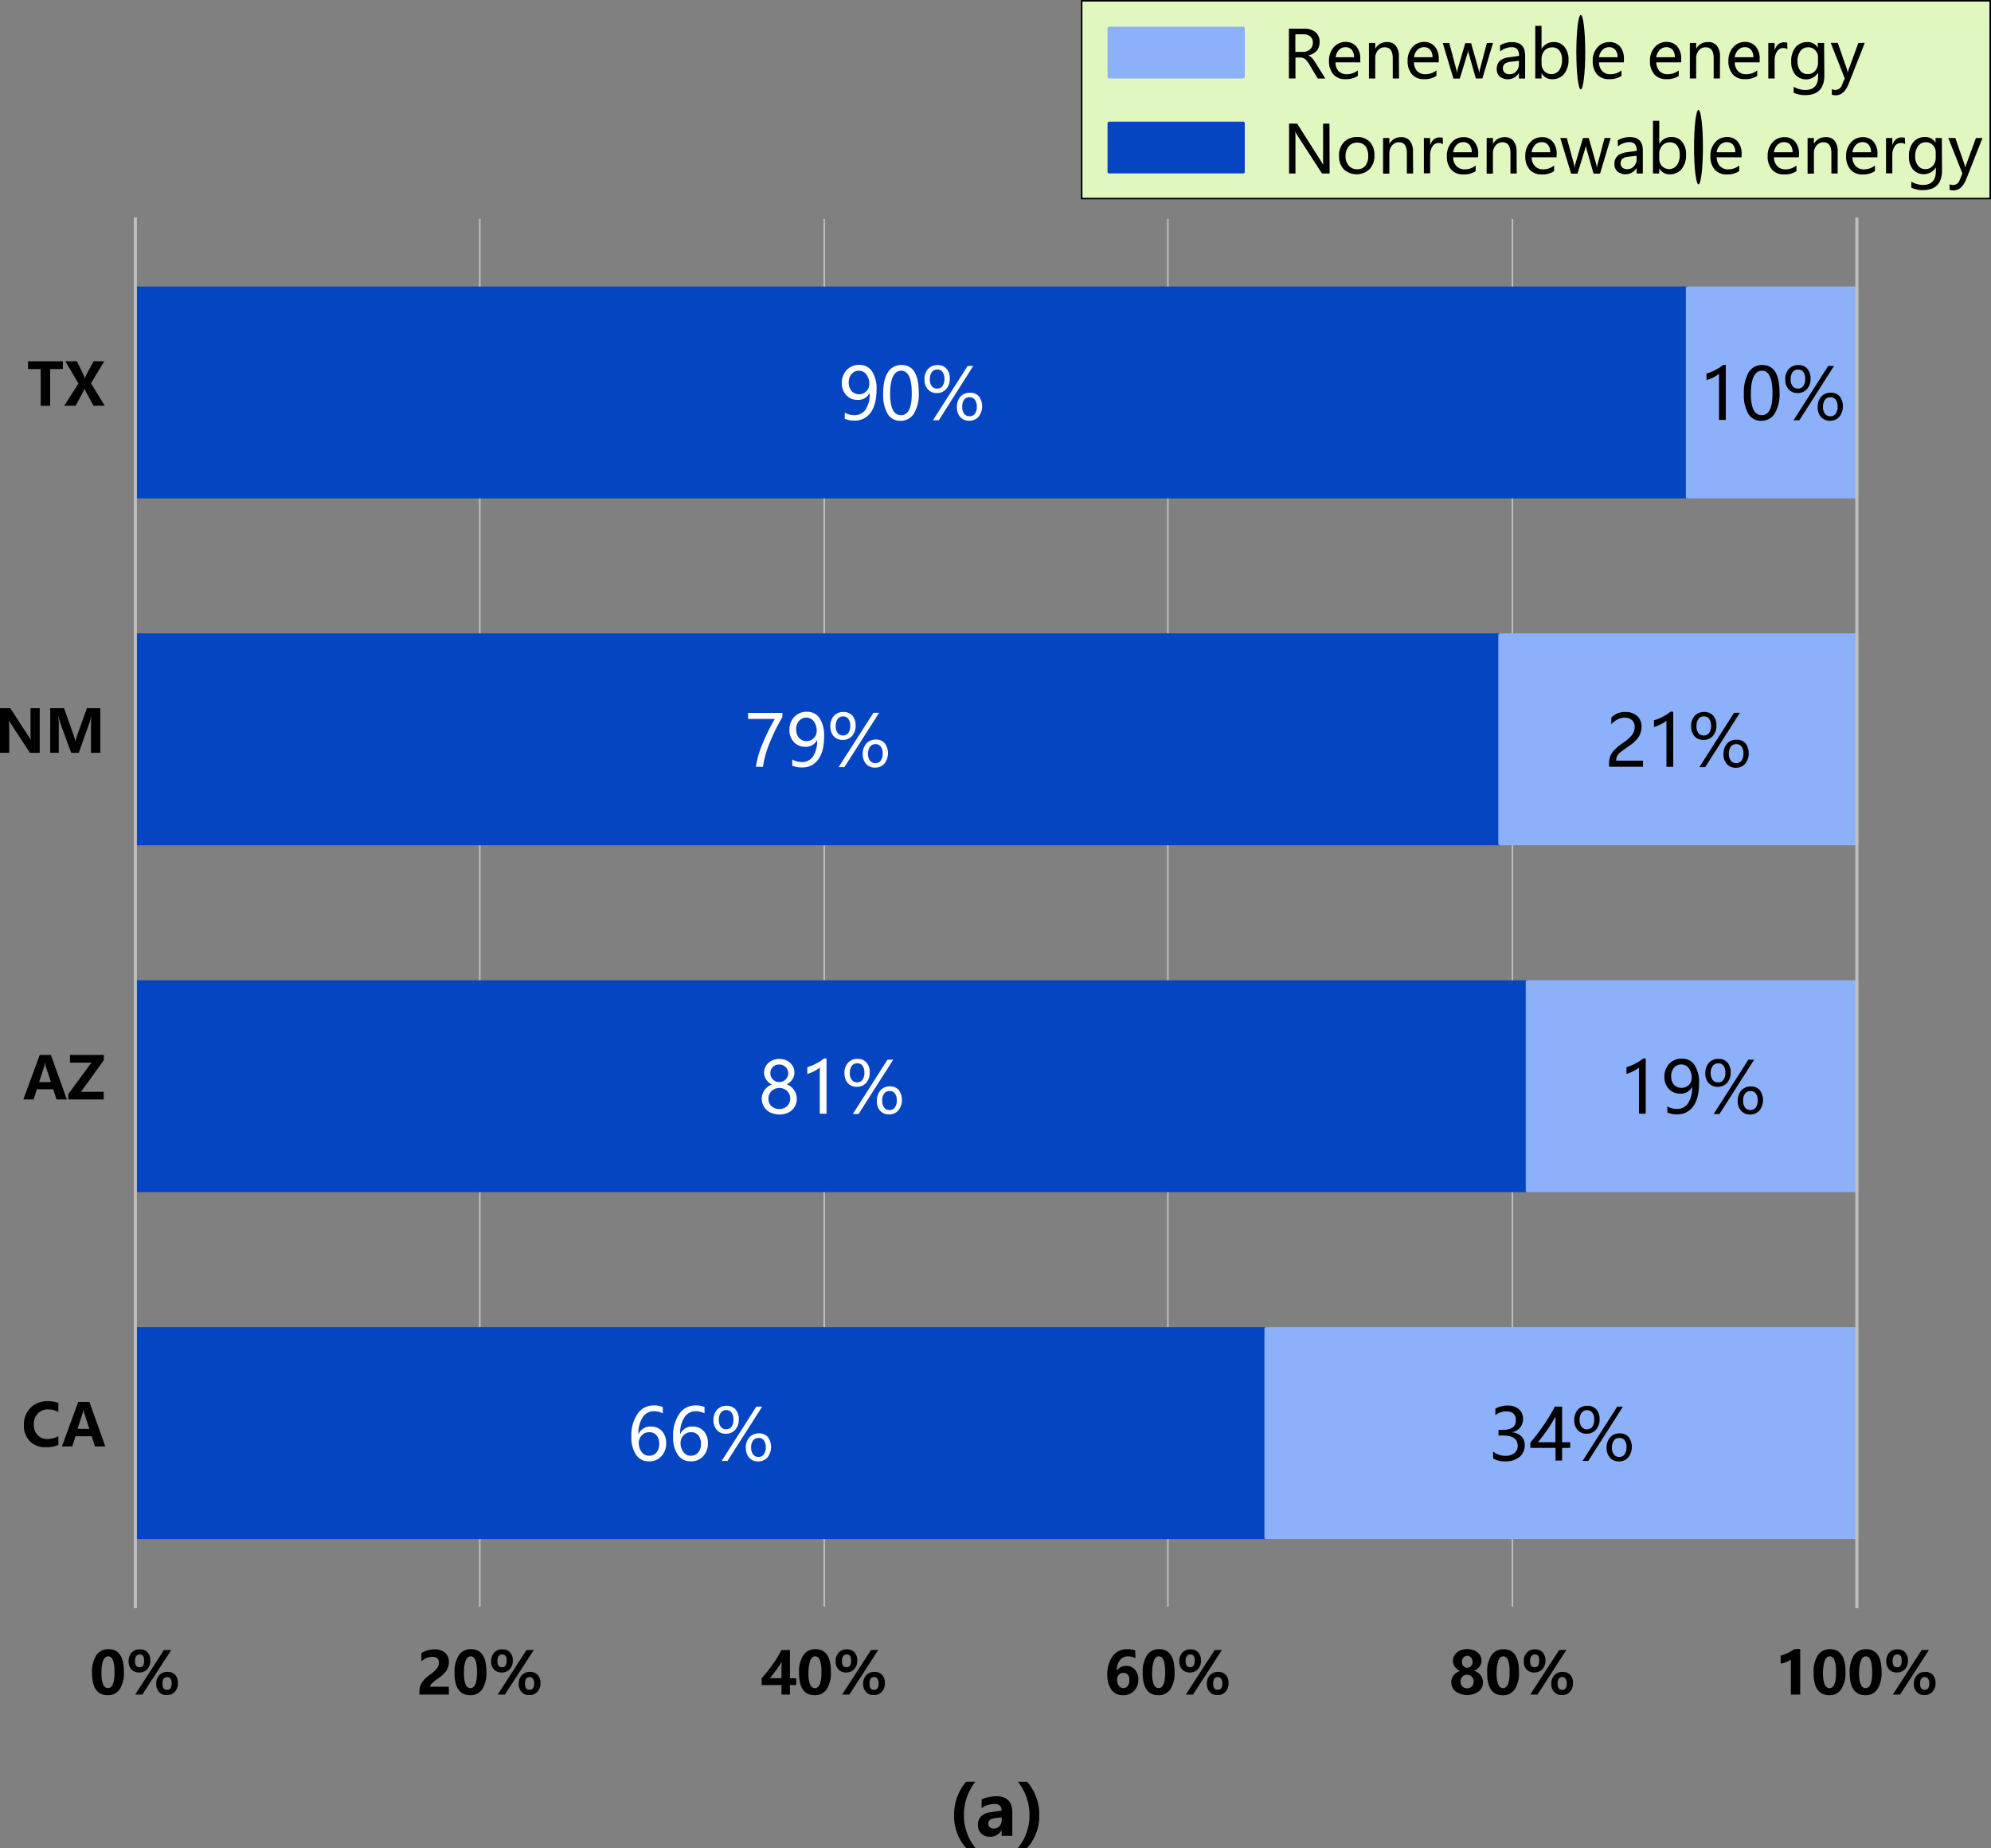 <svg id="图层_1" data-name="图层 1" xmlns="http://www.w3.org/2000/svg" xmlns:xlink="http://www.w3.org/1999/xlink" viewBox="0 0 608.97 565.12"><rect x="0" y="0" width="608.97" height="565.12" fill="#808080" stroke="none"/><defs><style>.cls-1,.cls-10,.cls-12,.cls-4,.cls-6,.cls-8{fill:none;}.cls-2{clip-path:url(#clip-path);}.cls-3{clip-path:url(#clip-path-2);}.cls-10,.cls-4{stroke:#bfbfbf;}.cls-10,.cls-4,.cls-6,.cls-8{stroke-linejoin:round;}.cls-12,.cls-4{stroke-width:0.48px;}.cls-5{fill:#0545c2;}.cls-6{stroke:#0545c2;}.cls-6,.cls-8{stroke-linecap:round;}.cls-10,.cls-6,.cls-8{stroke-width:0.96px;}.cls-7{fill:#8cb0fa;}.cls-8{stroke:#8cb0fa;}.cls-9{fill:#fff;}.cls-10,.cls-12{stroke-linecap:square;}.cls-11{fill:#e0f7bf;}.cls-12{stroke:#000;stroke-miterlimit:10;}</style><clipPath id="clip-path" transform="translate(-96.85 -1.79)"><rect class="cls-1" y="0.12" width="771.84" height="590.88"/></clipPath><clipPath id="clip-path-2" transform="translate(-96.85 -1.79)"><rect class="cls-1" y="0.12" width="771.83" height="590.88"/></clipPath></defs><g class="cls-2"><g class="cls-3"><line class="cls-4" x1="146.75" y1="491.29" x2="146.75" y2="66.96"/><line class="cls-4" x1="252.1" y1="491.29" x2="252.1" y2="66.96"/><line class="cls-4" x1="357.21" y1="491.29" x2="357.21" y2="66.96"/><line class="cls-4" x1="462.59" y1="491.29" x2="462.59" y2="66.96"/></g><g class="cls-3"><rect class="cls-5" x="41.4" y="406.33" width="345.82" height="63.84"/><rect class="cls-6" x="41.4" y="406.33" width="345.82" height="63.84"/></g><g class="cls-3"><rect class="cls-5" x="41.4" y="300.25" width="425.74" height="63.84"/><rect class="cls-6" x="41.4" y="300.25" width="425.74" height="63.84"/></g><g class="cls-3"><rect class="cls-5" x="41.4" y="194.17" width="417.35" height="63.84"/><rect class="cls-6" x="41.4" y="194.17" width="417.35" height="63.84"/></g><g class="cls-3"><rect class="cls-5" x="41.4" y="88.09" width="474.71" height="63.84"/><rect class="cls-6" x="41.4" y="88.09" width="474.71" height="63.84"/></g><g class="cls-3"><rect class="cls-7" x="387.22" y="406.33" width="180.72" height="63.84"/><rect class="cls-8" x="387.22" y="406.33" width="180.72" height="63.84"/></g><g class="cls-3"><rect class="cls-7" x="467.14" y="300.25" width="100.8" height="63.84"/><rect class="cls-8" x="467.14" y="300.25" width="100.8" height="63.84"/></g><g class="cls-3"><rect class="cls-7" x="458.75" y="194.17" width="109.19" height="63.84"/><rect class="cls-8" x="458.75" y="194.17" width="109.19" height="63.84"/></g><g class="cls-3"><rect class="cls-7" x="516.11" y="88.09" width="51.83" height="63.84"/><rect class="cls-8" x="516.11" y="88.09" width="51.83" height="63.84"/></g><g class="cls-3"><path class="cls-9" d="M292.23,443a4.55,4.55,0,0,0,.87,2.8,2.75,2.75,0,0,0,2.31,1.16,2.8,2.8,0,0,0,2.22-1,3.84,3.84,0,0,0,.85-2.58,4,4,0,0,0-.81-2.66,2.82,2.82,0,0,0-2.28-.95,2.93,2.93,0,0,0-2.28,1A3.28,3.28,0,0,0,292.23,443Zm7.34-9a5.85,5.85,0,0,0-2.7-.66,4,4,0,0,0-3.44,1.86,8.85,8.85,0,0,0-1.32,5.1h.05a3.91,3.91,0,0,1,3.74-2.27,4.4,4.4,0,0,1,3.42,1.39,5.29,5.29,0,0,1,1.28,3.71,5.52,5.52,0,0,1-1.48,4,4.94,4.94,0,0,1-3.76,1.55,4.61,4.61,0,0,1-3.95-2,9.32,9.32,0,0,1-1.44-5.58,11.52,11.52,0,0,1,1.89-6.95,5.85,5.85,0,0,1,4.95-2.57,6.51,6.51,0,0,1,2.76.48Z" transform="translate(-96.85 -1.79)"/><path class="cls-9" d="M305,443a4.55,4.55,0,0,0,.87,2.8,2.75,2.75,0,0,0,2.31,1.16,2.8,2.8,0,0,0,2.22-1,3.84,3.84,0,0,0,.85-2.58,4,4,0,0,0-.81-2.66,2.82,2.82,0,0,0-2.28-.95,2.93,2.93,0,0,0-2.28,1A3.28,3.28,0,0,0,305,443Zm7.34-9a5.85,5.85,0,0,0-2.7-.66,4,4,0,0,0-3.44,1.86,8.85,8.85,0,0,0-1.32,5.1h.05a3.91,3.91,0,0,1,3.74-2.27,4.4,4.4,0,0,1,3.42,1.39,5.29,5.29,0,0,1,1.28,3.71,5.52,5.52,0,0,1-1.48,4,4.94,4.94,0,0,1-3.76,1.55,4.61,4.61,0,0,1-3.95-2,9.32,9.32,0,0,1-1.44-5.58,11.52,11.52,0,0,1,1.89-6.95,5.85,5.85,0,0,1,4.95-2.57,6.51,6.51,0,0,1,2.76.48Z" transform="translate(-96.85 -1.79)"/><path class="cls-9" d="M326.6,444.47a3.28,3.28,0,0,0,.6,2.1,2,2,0,0,0,1.63.75,1.94,1.94,0,0,0,1.65-.78,3.54,3.54,0,0,0,.58-2.17,3.38,3.38,0,0,0-.58-2.13,1.92,1.92,0,0,0-1.59-.73,2,2,0,0,0-1.69.78A3.51,3.51,0,0,0,326.6,444.47Zm-1.63.1a4.65,4.65,0,0,1,1.09-3.24,3.72,3.72,0,0,1,2.9-1.21,3.48,3.48,0,0,1,2.74,1.11,5.2,5.2,0,0,1-.11,6.25,3.66,3.66,0,0,1-2.86,1.21,3.49,3.49,0,0,1-2.74-1.14A4.33,4.33,0,0,1,325,444.57Zm5-12.64-10.6,16.61h-1.78l10.6-16.61ZM316.73,436a3.3,3.3,0,0,0,.59,2.12,2,2,0,0,0,1.63.75,1.94,1.94,0,0,0,1.65-.78,3.54,3.54,0,0,0,.58-2.18,3.45,3.45,0,0,0-.57-2.12A1.89,1.89,0,0,0,319,433a2,2,0,0,0-1.67.78A3.45,3.45,0,0,0,316.73,436Zm-1.65.11a4.57,4.57,0,0,1,1.09-3.22,3.72,3.72,0,0,1,2.91-1.2,3.49,3.49,0,0,1,2.74,1.1,4.4,4.4,0,0,1,1,3.06,4.53,4.53,0,0,1-1.09,3.16,3.67,3.67,0,0,1-2.88,1.22,3.51,3.51,0,0,1-2.73-1.13A4.25,4.25,0,0,1,315.08,436.1Z" transform="translate(-96.85 -1.79)"/></g><g class="cls-3"><path class="cls-9" d="M332.48,330a2.71,2.71,0,0,0,2.72,2.7,2.7,2.7,0,0,0,1.94-.8,2.67,2.67,0,0,0,0-3.8,2.71,2.71,0,0,0-2-.77,2.63,2.63,0,0,0-1.94.76A2.56,2.56,0,0,0,332.48,330Zm-.59,7.7a3.14,3.14,0,0,0,.9,2.35,3.69,3.69,0,0,0,4.82,0,3.33,3.33,0,0,0,0-4.64,3.54,3.54,0,0,0-4.76,0A3.08,3.08,0,0,0,331.89,337.66Zm-2.05.09a4.51,4.51,0,0,1,.85-2.63,4.76,4.76,0,0,1,2.2-1.72,4.84,4.84,0,0,1-1.71-1.55,3.65,3.65,0,0,1-.63-2.06,4,4,0,0,1,.61-2.14,4.1,4.1,0,0,1,1.67-1.52,5,5,0,0,1,2.36-.56,5.12,5.12,0,0,1,2.38.55,4.1,4.1,0,0,1,1.67,1.52,4,4,0,0,1,.6,2.15,3.75,3.75,0,0,1-.61,2,4.77,4.77,0,0,1-1.7,1.57,4.73,4.73,0,0,1,2.18,1.73,4.49,4.49,0,0,1,.84,2.62,4.75,4.75,0,0,1-.67,2.52A4.54,4.54,0,0,1,338,342a6.59,6.59,0,0,1-5.54,0,4.73,4.73,0,0,1-1.91-1.74A4.81,4.81,0,0,1,329.84,337.75Z" transform="translate(-96.85 -1.79)"/><path class="cls-9" d="M347.59,342.36V328.24a7.15,7.15,0,0,1-1.66,1.09,9.82,9.82,0,0,1-2.15.86v-2.05a14,14,0,0,0,2.8-1.16,12.81,12.81,0,0,0,2.29-1.49h.79v16.87Z" transform="translate(-96.85 -1.79)"/><path class="cls-9" d="M366.68,338.39a3.28,3.28,0,0,0,.6,2.1,2,2,0,0,0,1.63.75,1.94,1.94,0,0,0,1.65-.78,3.54,3.54,0,0,0,.58-2.17,3.38,3.38,0,0,0-.58-2.13,1.92,1.92,0,0,0-1.59-.73,2,2,0,0,0-1.69.78A3.53,3.53,0,0,0,366.68,338.39Zm-1.63.1a4.65,4.65,0,0,1,1.09-3.24A3.71,3.71,0,0,1,369,334a3.48,3.48,0,0,1,2.74,1.11,5.2,5.2,0,0,1-.11,6.25,3.67,3.67,0,0,1-2.86,1.21,3.49,3.49,0,0,1-2.74-1.14A4.33,4.33,0,0,1,365.05,338.49Zm5-12.64-10.6,16.61H357.7l10.6-16.61Zm-13.28,4.06a3.3,3.3,0,0,0,.6,2.12,2,2,0,0,0,1.63.75,1.94,1.94,0,0,0,1.65-.78,3.54,3.54,0,0,0,.58-2.18,3.45,3.45,0,0,0-.57-2.12,1.9,1.9,0,0,0-1.6-.75,2,2,0,0,0-1.67.78A3.45,3.45,0,0,0,356.8,329.91Zm-1.64.11a4.57,4.57,0,0,1,1.09-3.22,3.72,3.72,0,0,1,2.91-1.2,3.49,3.49,0,0,1,2.74,1.1,4.4,4.4,0,0,1,1,3.06,4.53,4.53,0,0,1-1.09,3.16,3.67,3.67,0,0,1-2.89,1.22,3.5,3.5,0,0,1-2.72-1.13A4.25,4.25,0,0,1,355.16,330Z" transform="translate(-96.85 -1.79)"/></g><g class="cls-3"><path class="cls-9" d="M336.15,221.06a60.84,60.84,0,0,0-4.09,8.4,29.33,29.33,0,0,0-1.84,6.82h-2.17a28.87,28.87,0,0,1,1.86-6.64,62.48,62.48,0,0,1,3.93-8h-8.18v-1.84h10.49Z" transform="translate(-96.85 -1.79)"/><path class="cls-9" d="M340.37,224.78a3.91,3.91,0,0,0,.85,2.64,3.12,3.12,0,0,0,5.43-2.08,4.71,4.71,0,0,0-.88-2.94,2.89,2.89,0,0,0-4.52-.16A3.72,3.72,0,0,0,340.37,224.78Zm-1.2,9.26a5.84,5.84,0,0,0,2.94.79,4,4,0,0,0,3.44-1.75,8.65,8.65,0,0,0,1.22-5s0,0,0,0a3.79,3.79,0,0,1-3.65,2.07,4.56,4.56,0,0,1-3.44-1.43,5.15,5.15,0,0,1-1.37-3.71,5.56,5.56,0,0,1,1.49-4,5.13,5.13,0,0,1,3.87-1.56,4.47,4.47,0,0,1,3.85,1.94,9.62,9.62,0,0,1,1.39,5.63q0,4.58-1.79,7a5.8,5.8,0,0,1-5,2.46,6.83,6.83,0,0,1-2.94-.56Z" transform="translate(-96.85 -1.79)"/><path class="cls-9" d="M362.36,232.31a3.28,3.28,0,0,0,.6,2.1,2,2,0,0,0,1.63.75,1.94,1.94,0,0,0,1.65-.78,3.54,3.54,0,0,0,.58-2.17,3.33,3.33,0,0,0-.58-2.12,1.9,1.9,0,0,0-1.59-.74,2,2,0,0,0-1.69.78A3.53,3.53,0,0,0,362.36,232.31Zm-1.63.1a4.65,4.65,0,0,1,1.09-3.24,3.71,3.71,0,0,1,2.9-1.21,3.48,3.48,0,0,1,2.74,1.11,5.2,5.2,0,0,1-.11,6.25,3.67,3.67,0,0,1-2.86,1.21,3.49,3.49,0,0,1-2.74-1.14A4.33,4.33,0,0,1,360.73,232.41Zm5-12.64-10.6,16.61h-1.78L364,219.77Zm-13.28,4.06a3.3,3.3,0,0,0,.6,2.12,2,2,0,0,0,1.63.75,1.94,1.94,0,0,0,1.65-.78,3.54,3.54,0,0,0,.58-2.18,3.45,3.45,0,0,0-.57-2.12,1.9,1.9,0,0,0-1.6-.75,2,2,0,0,0-1.67.78A3.45,3.45,0,0,0,352.48,223.83Zm-1.64.11a4.57,4.57,0,0,1,1.09-3.22,3.72,3.72,0,0,1,2.91-1.2,3.49,3.49,0,0,1,2.74,1.1,4.4,4.4,0,0,1,1,3.06,4.56,4.56,0,0,1-1.09,3.17,3.67,3.67,0,0,1-2.89,1.21,3.5,3.5,0,0,1-2.72-1.13A4.25,4.25,0,0,1,350.84,223.94Z" transform="translate(-96.85 -1.79)"/></g><g class="cls-3"><path class="cls-9" d="M356.45,118.7a3.91,3.91,0,0,0,.85,2.64,3.12,3.12,0,0,0,5.43-2.08,4.71,4.71,0,0,0-.88-2.94,2.89,2.89,0,0,0-4.52-.16A3.72,3.72,0,0,0,356.45,118.7Zm-1.2,9.26a5.74,5.74,0,0,0,2.94.79,4,4,0,0,0,3.44-1.75,8.65,8.65,0,0,0,1.22-5s0,0-.05,0a3.79,3.79,0,0,1-3.65,2.07,4.52,4.52,0,0,1-3.44-1.43,5.15,5.15,0,0,1-1.37-3.71,5.56,5.56,0,0,1,1.49-4,5.13,5.13,0,0,1,3.87-1.56,4.47,4.47,0,0,1,3.85,1.94,9.62,9.62,0,0,1,1.39,5.63q0,4.58-1.79,7a5.8,5.8,0,0,1-5,2.46,6.83,6.83,0,0,1-2.94-.56Z" transform="translate(-96.85 -1.79)"/><path class="cls-9" d="M369.1,122.17q0,6.58,3.33,6.58t3.29-6.68c0-4.62-1.08-6.92-3.22-6.92S369.1,117.49,369.1,122.17Zm-2.13.1c0-2.92.48-5.12,1.45-6.62a4.69,4.69,0,0,1,4.19-2.24q5.25,0,5.25,8.46a11.44,11.44,0,0,1-1.48,6.39,4.68,4.68,0,0,1-4.14,2.21,4.39,4.39,0,0,1-3.89-2.1A11.11,11.11,0,0,1,367,122.27Z" transform="translate(-96.85 -1.79)"/><path class="cls-9" d="M391.16,126.23a3.28,3.28,0,0,0,.6,2.1,2,2,0,0,0,1.63.75,1.94,1.94,0,0,0,1.65-.78,3.54,3.54,0,0,0,.58-2.17A3.33,3.33,0,0,0,395,124a1.91,1.91,0,0,0-1.6-.74,2,2,0,0,0-1.68.78A3.53,3.53,0,0,0,391.16,126.23Zm-1.63.1a4.65,4.65,0,0,1,1.09-3.24,3.71,3.71,0,0,1,2.9-1.21,3.49,3.49,0,0,1,2.74,1.11,5.2,5.2,0,0,1-.11,6.25,3.67,3.67,0,0,1-2.86,1.21,3.49,3.49,0,0,1-2.74-1.14A4.33,4.33,0,0,1,389.53,126.33Zm5-12.64L384,130.3h-1.78l10.6-16.61Zm-13.28,4.06a3.3,3.3,0,0,0,.6,2.12,2,2,0,0,0,1.63.75,1.94,1.94,0,0,0,1.65-.78,3.54,3.54,0,0,0,.58-2.18,3.45,3.45,0,0,0-.57-2.12,1.9,1.9,0,0,0-1.6-.75,2,2,0,0,0-1.67.78A3.45,3.45,0,0,0,381.28,117.75Zm-1.64.11a4.61,4.61,0,0,1,1.08-3.22,3.76,3.76,0,0,1,2.92-1.2,3.49,3.49,0,0,1,2.74,1.1,4.4,4.4,0,0,1,1,3.06,4.56,4.56,0,0,1-1.09,3.17,3.67,3.67,0,0,1-2.89,1.21,3.5,3.5,0,0,1-2.72-1.13A4.25,4.25,0,0,1,379.64,117.86Z" transform="translate(-96.85 -1.79)"/></g><g class="cls-3"><path d="M553.52,445.68a6.1,6.1,0,0,0,3.82,1.31,4.09,4.09,0,0,0,2.71-.84,2.78,2.78,0,0,0,1-2.24q0-3.14-4.48-3.14h-1.38v-1.72h1.31q4,0,4-2.94c0-1.82-1-2.72-3-2.72a5.29,5.29,0,0,0-3.27,1.17v-2a7.36,7.36,0,0,1,3.78-.94,5,5,0,0,1,3.39,1.1,3.62,3.62,0,0,1,1.28,2.87,4,4,0,0,1-3.3,4.16v.05a4.36,4.36,0,0,1,2.82,1.26,3.64,3.64,0,0,1,1,2.67,4.48,4.48,0,0,1-1.6,3.59,6.36,6.36,0,0,1-4.27,1.36,7.24,7.24,0,0,1-3.78-.87Z" transform="translate(-96.85 -1.79)"/><path d="M567.24,442.83h5.36V435q-1.11,2-2.38,3.86C569.38,440.08,568.38,441.41,567.24,442.83Zm7.39-10.9v10.9h2.47v1.73h-2.47v3.88h-2v-3.88h-7.71v-1.63A55.31,55.31,0,0,0,569,437.6a49.54,49.54,0,0,0,3.43-5.67Z" transform="translate(-96.85 -1.79)"/><path d="M589.88,444.47a3.28,3.28,0,0,0,.6,2.1,2,2,0,0,0,1.63.75,1.94,1.94,0,0,0,1.65-.78,3.61,3.61,0,0,0,.58-2.17,3.44,3.44,0,0,0-.58-2.13,1.93,1.93,0,0,0-1.6-.73,2,2,0,0,0-1.68.78A3.51,3.51,0,0,0,589.88,444.47Zm-1.63.1a4.7,4.7,0,0,1,1.08-3.24,3.73,3.73,0,0,1,2.91-1.21,3.49,3.49,0,0,1,2.74,1.11,5.2,5.2,0,0,1-.11,6.25,3.68,3.68,0,0,1-2.87,1.21,3.48,3.48,0,0,1-2.73-1.14A4.33,4.33,0,0,1,588.25,444.57Zm5-12.64-10.6,16.61H580.9l10.6-16.61ZM580,436a3.3,3.3,0,0,0,.6,2.12,2,2,0,0,0,1.63.75,1.94,1.94,0,0,0,1.65-.78,3.6,3.6,0,0,0,.58-2.18,3.45,3.45,0,0,0-.57-2.12,1.91,1.91,0,0,0-1.61-.75,2,2,0,0,0-1.67.78A3.51,3.51,0,0,0,580,436Zm-1.64.11a4.61,4.61,0,0,1,1.08-3.22,3.74,3.74,0,0,1,2.92-1.2,3.5,3.5,0,0,1,2.74,1.1,4.4,4.4,0,0,1,1,3.06A4.53,4.53,0,0,1,585,439a3.69,3.69,0,0,1-2.89,1.22,3.54,3.54,0,0,1-2.73-1.13A4.29,4.29,0,0,1,578.36,436.1Z" transform="translate(-96.85 -1.79)"/></g><g class="cls-3"><path d="M598.15,342.36V328.24a7.15,7.15,0,0,1-1.66,1.09,10.08,10.08,0,0,1-2.16.86v-2.05a13.86,13.86,0,0,0,2.81-1.16,13.19,13.19,0,0,0,2.29-1.49h.79v16.87Z" transform="translate(-96.85 -1.79)"/><path d="M608,330.86a3.86,3.86,0,0,0,.85,2.64,3.24,3.24,0,0,0,4.54.08,2.94,2.94,0,0,0,.89-2.16,4.78,4.78,0,0,0-.88-2.94,2.77,2.77,0,0,0-2.32-1.17,2.82,2.82,0,0,0-2.21,1A3.77,3.77,0,0,0,608,330.86Zm-1.2,9.26a5.81,5.81,0,0,0,2.94.79,3.93,3.93,0,0,0,3.43-1.75,8.57,8.57,0,0,0,1.22-5s0,0,0,0a3.79,3.79,0,0,1-3.65,2.07,4.58,4.58,0,0,1-3.45-1.43,5.14,5.14,0,0,1-1.36-3.71,5.56,5.56,0,0,1,1.49-4,5.13,5.13,0,0,1,3.87-1.56,4.49,4.49,0,0,1,3.85,1.94,9.6,9.6,0,0,1,1.38,5.63c0,3.05-.59,5.39-1.79,7a5.77,5.77,0,0,1-4.95,2.46,6.83,6.83,0,0,1-2.94-.56Z" transform="translate(-96.85 -1.79)"/><path d="M630,338.39a3.28,3.28,0,0,0,.6,2.1,2,2,0,0,0,1.63.75,1.94,1.94,0,0,0,1.65-.78,3.61,3.61,0,0,0,.58-2.17,3.44,3.44,0,0,0-.58-2.13,1.93,1.93,0,0,0-1.6-.73,2,2,0,0,0-1.68.78A3.53,3.53,0,0,0,630,338.39Zm-1.63.1a4.7,4.7,0,0,1,1.08-3.24,3.73,3.73,0,0,1,2.91-1.21,3.49,3.49,0,0,1,2.74,1.11,5.2,5.2,0,0,1-.11,6.25,3.68,3.68,0,0,1-2.87,1.21,3.48,3.48,0,0,1-2.73-1.14A4.33,4.33,0,0,1,628.33,338.49Zm5-12.64-10.6,16.61H621l10.6-16.61Zm-13.28,4.06a3.3,3.3,0,0,0,.6,2.12,2,2,0,0,0,1.63.75A1.94,1.94,0,0,0,624,332a3.6,3.6,0,0,0,.58-2.18,3.45,3.45,0,0,0-.57-2.12,1.91,1.91,0,0,0-1.61-.75,2,2,0,0,0-1.67.78A3.51,3.51,0,0,0,620.08,329.91Zm-1.64.11a4.61,4.61,0,0,1,1.08-3.22,3.74,3.74,0,0,1,2.92-1.2,3.5,3.5,0,0,1,2.74,1.1,4.4,4.4,0,0,1,1,3.06,4.58,4.58,0,0,1-1.09,3.16,3.69,3.69,0,0,1-2.89,1.22,3.54,3.54,0,0,1-2.73-1.13A4.29,4.29,0,0,1,618.44,330Z" transform="translate(-96.85 -1.79)"/></g><g class="cls-3"><path d="M596.84,224.1A2.7,2.7,0,0,0,596,222a3.26,3.26,0,0,0-2.29-.76,4.6,4.6,0,0,0-2.07.52,7.24,7.24,0,0,0-1.95,1.49v-2a5.79,5.79,0,0,1,1.84-1.29,6,6,0,0,1,2.42-.45,5.25,5.25,0,0,1,3.6,1.2,4.1,4.1,0,0,1,1.36,3.25,5.87,5.87,0,0,1-.83,3.15,10.11,10.11,0,0,1-2.87,2.73c-1.37,1-2.3,1.63-2.76,2a4.15,4.15,0,0,0-1,1.19,3.13,3.13,0,0,0-.27,1.37h8.2v1.86H589v-.82a6.69,6.69,0,0,1,.39-2.43,6.08,6.08,0,0,1,1.29-1.94,18.05,18.05,0,0,1,2.79-2.26,11,11,0,0,0,2.65-2.4A4,4,0,0,0,596.84,224.1Z" transform="translate(-96.85 -1.79)"/><path d="M606.55,236.28V222.16a7.15,7.15,0,0,1-1.66,1.09,10.08,10.08,0,0,1-2.16.86v-2.05a13.86,13.86,0,0,0,2.81-1.16,13.19,13.19,0,0,0,2.29-1.49h.79v16.87Z" transform="translate(-96.85 -1.79)"/><path d="M625.64,232.31a3.28,3.28,0,0,0,.6,2.1,2,2,0,0,0,1.63.75,1.94,1.94,0,0,0,1.65-.78,3.61,3.61,0,0,0,.58-2.17,3.39,3.39,0,0,0-.58-2.12,1.91,1.91,0,0,0-1.6-.74,2,2,0,0,0-1.68.78A3.53,3.53,0,0,0,625.64,232.31Zm-1.63.1a4.7,4.7,0,0,1,1.08-3.24A3.73,3.73,0,0,1,628,228a3.49,3.49,0,0,1,2.74,1.11,5.2,5.2,0,0,1-.11,6.25,3.68,3.68,0,0,1-2.87,1.21,3.48,3.48,0,0,1-2.73-1.14A4.33,4.33,0,0,1,624,232.41Zm5-12.64-10.6,16.61h-1.78l10.6-16.61Zm-13.28,4.06a3.3,3.3,0,0,0,.6,2.12,2,2,0,0,0,1.63.75,1.94,1.94,0,0,0,1.65-.78,3.6,3.6,0,0,0,.58-2.18,3.45,3.45,0,0,0-.57-2.12,1.91,1.91,0,0,0-1.61-.75,2,2,0,0,0-1.67.78A3.51,3.51,0,0,0,615.76,223.83Zm-1.64.11a4.61,4.61,0,0,1,1.08-3.22,3.74,3.74,0,0,1,2.92-1.2,3.5,3.5,0,0,1,2.74,1.1,4.4,4.4,0,0,1,1,3.06,4.56,4.56,0,0,1-1.09,3.17,3.68,3.68,0,0,1-2.89,1.21,3.54,3.54,0,0,1-2.73-1.13A4.29,4.29,0,0,1,614.12,223.94Z" transform="translate(-96.85 -1.79)"/></g><g class="cls-3"><path d="M622.63,130.2V116.08a7.15,7.15,0,0,1-1.66,1.09,10.08,10.08,0,0,1-2.16.86v-2a13.86,13.86,0,0,0,2.81-1.16,13.19,13.19,0,0,0,2.29-1.49h.79V130.2Z" transform="translate(-96.85 -1.79)"/><path d="M632.37,122.17c0,4.39,1.12,6.58,3.34,6.58s3.28-2.23,3.28-6.68c0-4.62-1.07-6.92-3.22-6.92S632.37,117.49,632.37,122.17Zm-2.13.1a12.36,12.36,0,0,1,1.45-6.62,4.71,4.71,0,0,1,4.2-2.24q5.25,0,5.25,8.46a11.52,11.52,0,0,1-1.48,6.39,4.69,4.69,0,0,1-4.14,2.21,4.4,4.4,0,0,1-3.9-2.1A11.11,11.11,0,0,1,630.24,122.27Z" transform="translate(-96.85 -1.79)"/><path d="M654.44,126.23a3.28,3.28,0,0,0,.6,2.1,2,2,0,0,0,1.63.75,1.94,1.94,0,0,0,1.65-.78,3.61,3.61,0,0,0,.58-2.17,3.39,3.39,0,0,0-.58-2.12,1.91,1.91,0,0,0-1.6-.74,2,2,0,0,0-1.68.78A3.53,3.53,0,0,0,654.44,126.23Zm-1.63.1a4.7,4.7,0,0,1,1.08-3.24,3.73,3.73,0,0,1,2.91-1.21,3.51,3.51,0,0,1,2.74,1.11,5.2,5.2,0,0,1-.11,6.25,3.68,3.68,0,0,1-2.87,1.21,3.48,3.48,0,0,1-2.73-1.14A4.33,4.33,0,0,1,652.81,126.33Zm5-12.64-10.6,16.61h-1.78l10.6-16.61Zm-13.28,4.06a3.3,3.3,0,0,0,.6,2.12,2,2,0,0,0,1.63.75,1.94,1.94,0,0,0,1.65-.78,3.6,3.6,0,0,0,.58-2.18,3.45,3.45,0,0,0-.57-2.12,1.91,1.91,0,0,0-1.61-.75,2,2,0,0,0-1.67.78A3.51,3.51,0,0,0,644.56,117.75Zm-1.64.11a4.61,4.61,0,0,1,1.08-3.22,3.73,3.73,0,0,1,2.92-1.2,3.5,3.5,0,0,1,2.74,1.1,4.4,4.4,0,0,1,1,3.06,4.6,4.6,0,0,1-1.09,3.17,3.68,3.68,0,0,1-2.89,1.21,3.52,3.52,0,0,1-2.73-1.13A4.29,4.29,0,0,1,642.92,117.86Z" transform="translate(-96.85 -1.79)"/></g><g class="cls-3"><line class="cls-10" x1="41.4" y1="491.29" x2="41.4" y2="66.96"/><line class="cls-10" x1="567.94" y1="491.29" x2="567.94" y2="66.96"/></g><g class="cls-3"><path d="M114.72,443.63a8.93,8.93,0,0,1-3.88.72,6.52,6.52,0,0,1-4.88-1.84,6.69,6.69,0,0,1-1.8-4.9,7.2,7.2,0,0,1,2-5.28,7,7,0,0,1,5.2-2.05,9.48,9.48,0,0,1,3.34.52v2.8a6.06,6.06,0,0,0-3.13-.81,4.17,4.17,0,0,0-3.19,1.28,4.7,4.7,0,0,0-1.19,3.33,4.52,4.52,0,0,0,1.13,3.22,4,4,0,0,0,3.07,1.22,6.38,6.38,0,0,0,3.31-.88Z" transform="translate(-96.85 -1.79)"/><path d="M124.19,438.76,122.64,434a5.14,5.14,0,0,1-.21-1.18h-.08a5,5,0,0,1-.23,1.15l-1.56,4.75Zm4.87,5.36h-3.17l-1-3.12h-4.95l-1,3.12h-3.15l5-13.61h3.41Z" transform="translate(-96.85 -1.79)"/></g><g class="cls-3"><path d="M112.43,332.68,110.88,328a5.14,5.14,0,0,1-.21-1.18h-.08a5,5,0,0,1-.23,1.15l-1.56,4.75ZM117.3,338h-3.17l-1-3.12h-5l-1,3.12H104l5-13.61h3.41Z" transform="translate(-96.85 -1.79)"/><path d="M128.61,326l-7,9.67h6.95V338H117.73v-1.62l7.08-9.62h-6.56v-2.37h10.36Z" transform="translate(-96.85 -1.79)"/></g><g class="cls-3"><path d="M109,232h-3l-5.76-8.8a9.71,9.71,0,0,1-.65-1.11h0c0,.47.08,1.19.08,2.17V232H96.85V218.35H100l5.55,8.56c.37.56.6.92.68,1.08h.05a12.68,12.68,0,0,1-.09-1.88v-7.76H109Z" transform="translate(-96.85 -1.79)"/><path d="M124.67,232V223.7c0-.76,0-1.72.11-2.87h-.07c-.18.87-.32,1.45-.42,1.75L120.93,232h-2.31l-3.4-9.3c-.08-.22-.22-.83-.43-1.83h-.08c.08,1.14.12,2.28.12,3.43V232h-2.62V218.35h4.22l2.93,8.22a9.75,9.75,0,0,1,.5,1.92h.06a17.08,17.08,0,0,1,.57-1.93l2.94-8.21h4.1V232Z" transform="translate(-96.85 -1.79)"/></g><g class="cls-3"><path d="M116.08,114.64H112.2v11.24h-2.91V114.64h-3.87v-2.37h10.66Z" transform="translate(-96.85 -1.79)"/><path d="M128.9,125.88h-3.45L123,121.36a4.07,4.07,0,0,1-.27-.88h0a7.41,7.41,0,0,1-.32.91l-2.45,4.49h-3.47l4.36-6.81-4-6.8h3.53l2,4.16a7.83,7.83,0,0,1,.42,1.13h0q.19-.56.45-1.17l2.24-4.12h3.24L124.68,119Z" transform="translate(-96.85 -1.79)"/></g><g class="cls-3"><path d="M127.88,513.31q0,4.71,2,4.71c1.32,0,2-1.62,2-4.85s-.64-4.87-1.92-4.87S127.88,510,127.88,513.31Zm-2.88.07a9.46,9.46,0,0,1,1.3-5.4,4.31,4.31,0,0,1,3.76-1.86c3.13,0,4.69,2.32,4.69,6.94a9.28,9.28,0,0,1-1.27,5.28,4.21,4.21,0,0,1-3.68,1.85Q125,520.19,125,513.38Z" transform="translate(-96.85 -1.79)"/><path d="M146.55,516.65c0,1.27.46,1.9,1.4,1.9s1.4-.65,1.4-2a2.3,2.3,0,0,0-.37-1.41,1.17,1.17,0,0,0-1-.5C147,514.67,146.55,515.33,146.55,516.65Zm-1.92.1a3.73,3.73,0,0,1,.94-2.68,3.25,3.25,0,0,1,2.5-1,3.05,3.05,0,0,1,2.35.9,3.52,3.52,0,0,1,.84,2.52,3.74,3.74,0,0,1-.94,2.66,3.25,3.25,0,0,1-2.49,1,3,3,0,0,1-2.33-.94A3.46,3.46,0,0,1,144.63,516.75Zm4.61-10.4L140.39,520h-2.2L147,506.35Zm-11.11,3.4q0,1.89,1.38,1.89c1,0,1.42-.66,1.42-2s-.45-1.91-1.36-1.91S138.13,508.43,138.13,509.75Zm-1.94.1a3.78,3.78,0,0,1,.93-2.68,3.24,3.24,0,0,1,2.51-1,3,3,0,0,1,2.35.91,3.59,3.59,0,0,1,.84,2.52,3.66,3.66,0,0,1-.94,2.64,3.2,3.2,0,0,1-2.48,1,3,3,0,0,1-2.33-.93A3.42,3.42,0,0,1,136.19,509.85Z" transform="translate(-96.85 -1.79)"/></g><g class="cls-3"><path d="M228.37,517.59h5.77V520h-9v-1a4.7,4.7,0,0,1,.39-1.94,6.17,6.17,0,0,1,1.07-1.64,13.3,13.3,0,0,1,2.13-1.78,8.25,8.25,0,0,0,1.84-1.75,2.7,2.7,0,0,0,.53-1.61c0-1.22-.67-1.83-2-1.83a5.08,5.08,0,0,0-3.36,1.4v-2.53a7.31,7.31,0,0,1,4-1.15,4.72,4.72,0,0,1,3.22,1,3.63,3.63,0,0,1,1.19,2.87,4.9,4.9,0,0,1-.34,1.84,5.28,5.28,0,0,1-1,1.54,12.42,12.42,0,0,1-2.08,1.73,12.4,12.4,0,0,0-1.85,1.52A1.53,1.53,0,0,0,228.37,517.59Z" transform="translate(-96.85 -1.79)"/><path d="M238.75,513.31c0,3.14.68,4.71,2,4.71s2-1.62,2-4.85-.64-4.87-1.92-4.87S238.75,510,238.75,513.31Zm-2.87.07a9.46,9.46,0,0,1,1.3-5.4,4.31,4.31,0,0,1,3.76-1.86c3.13,0,4.69,2.32,4.69,6.94a9.28,9.28,0,0,1-1.27,5.28,4.21,4.21,0,0,1-3.68,1.85Q235.88,520.19,235.88,513.38Z" transform="translate(-96.85 -1.79)"/><path d="M257.43,516.65c0,1.27.46,1.9,1.39,1.9s1.41-.65,1.41-2a2.3,2.3,0,0,0-.37-1.41,1.17,1.17,0,0,0-1-.5C257.91,514.67,257.43,515.33,257.43,516.65Zm-1.93.1a3.77,3.77,0,0,1,.94-2.68,3.28,3.28,0,0,1,2.51-1,3.07,3.07,0,0,1,2.35.9,3.52,3.52,0,0,1,.84,2.52,3.74,3.74,0,0,1-.94,2.66,3.25,3.25,0,0,1-2.49,1,3,3,0,0,1-2.33-.94A3.46,3.46,0,0,1,255.5,516.75Zm4.62-10.4L251.27,520h-2.2l8.82-13.62ZM249,509.75c0,1.26.47,1.89,1.39,1.89s1.42-.66,1.42-2-.45-1.91-1.36-1.91S249,508.43,249,509.75Zm-1.93.1a3.78,3.78,0,0,1,.93-2.68,3.24,3.24,0,0,1,2.51-1,3,3,0,0,1,2.35.91,3.58,3.58,0,0,1,.83,2.52,3.7,3.7,0,0,1-.93,2.64,3.22,3.22,0,0,1-2.48,1,3,3,0,0,1-2.33-.93A3.42,3.42,0,0,1,247.07,509.85Z" transform="translate(-96.85 -1.79)"/></g><g class="cls-3"><path d="M332.32,515h3.56v-5a19.46,19.46,0,0,1-1.2,1.92C334.15,512.67,333.37,513.69,332.32,515Zm6.15-8.64V515h1.92v2.07h-1.92V520h-2.59v-2.9h-6.07V515a48.26,48.26,0,0,0,3.54-4.47,28,28,0,0,0,2.49-4.16Z" transform="translate(-96.85 -1.79)"/><path d="M344.11,513.31q0,4.71,2,4.71t2-4.85q0-4.87-1.92-4.87T344.11,513.31Zm-2.87.07a9.38,9.38,0,0,1,1.3-5.4,4.31,4.31,0,0,1,3.76-1.86c3.13,0,4.69,2.32,4.69,6.94a9.28,9.28,0,0,1-1.27,5.28,4.21,4.21,0,0,1-3.68,1.85Q341.24,520.19,341.24,513.38Z" transform="translate(-96.85 -1.79)"/><path d="M362.79,516.65c0,1.27.46,1.9,1.39,1.9s1.41-.65,1.41-2a2.37,2.37,0,0,0-.37-1.41,1.18,1.18,0,0,0-1-.5C363.26,514.67,362.79,515.33,362.79,516.65Zm-1.93.1a3.77,3.77,0,0,1,.94-2.68,3.27,3.27,0,0,1,2.51-1,3.07,3.07,0,0,1,2.35.9,3.52,3.52,0,0,1,.84,2.52,3.74,3.74,0,0,1-.94,2.66,3.25,3.25,0,0,1-2.49,1,3,3,0,0,1-2.33-.94A3.46,3.46,0,0,1,360.86,516.75Zm4.61-10.4L356.63,520h-2.21l8.83-13.62Zm-11.11,3.4c0,1.26.47,1.89,1.39,1.89s1.42-.66,1.42-2-.46-1.91-1.36-1.91S354.36,508.43,354.36,509.75Zm-1.93.1a3.78,3.78,0,0,1,.93-2.68,3.24,3.24,0,0,1,2.51-1,3,3,0,0,1,2.34.91,3.59,3.59,0,0,1,.84,2.52,3.7,3.7,0,0,1-.93,2.64,3.22,3.22,0,0,1-2.48,1,3.07,3.07,0,0,1-2.34-.93A3.46,3.46,0,0,1,352.43,509.85Z" transform="translate(-96.85 -1.79)"/></g><g class="cls-3"><path d="M438.51,515.49a2.94,2.94,0,0,0,.53,1.79,1.69,1.69,0,0,0,2.75.06,2.74,2.74,0,0,0,.5-1.7c0-1.52-.62-2.29-1.88-2.29A1.72,1.72,0,0,0,439,514,2.24,2.24,0,0,0,438.51,515.49Zm5.62-6.6a4.51,4.51,0,0,0-2.26-.59,3,3,0,0,0-2.51,1.23,5.14,5.14,0,0,0-.95,3.2h0a3.24,3.24,0,0,1,2.89-1.5,3.4,3.4,0,0,1,2.72,1.18,4.52,4.52,0,0,1,1,3.05,4.65,4.65,0,0,1-1.31,3.39,4.45,4.45,0,0,1-3.35,1.34,4.19,4.19,0,0,1-3.58-1.68,7.72,7.72,0,0,1-1.24-4.62,9.17,9.17,0,0,1,1.61-5.61,5.29,5.29,0,0,1,4.49-2.16,6.6,6.6,0,0,1,2.43.37Z" transform="translate(-96.85 -1.79)"/><path d="M449.23,513.31q0,4.71,2,4.71t2-4.85q0-4.87-1.92-4.87T449.23,513.31Zm-2.87.07a9.38,9.38,0,0,1,1.3-5.4,4.31,4.31,0,0,1,3.76-1.86c3.13,0,4.69,2.32,4.69,6.94a9.28,9.28,0,0,1-1.27,5.28,4.21,4.21,0,0,1-3.68,1.85Q446.36,520.19,446.36,513.38Z" transform="translate(-96.85 -1.79)"/><path d="M467.91,516.65c0,1.27.46,1.9,1.39,1.9s1.41-.65,1.41-2a2.3,2.3,0,0,0-.38-1.41,1.15,1.15,0,0,0-1-.5C468.38,514.67,467.91,515.33,467.91,516.65Zm-1.93.1a3.77,3.77,0,0,1,.94-2.68,3.27,3.27,0,0,1,2.51-1,3,3,0,0,1,2.34.9,3.52,3.52,0,0,1,.84,2.52,3.7,3.7,0,0,1-.94,2.66,3.22,3.22,0,0,1-2.48,1,3,3,0,0,1-2.33-.94A3.42,3.42,0,0,1,466,516.75Zm4.61-10.4L461.75,520h-2.21l8.83-13.62Zm-11.11,3.4c0,1.26.46,1.89,1.39,1.89s1.41-.66,1.41-2-.45-1.91-1.35-1.91S459.48,508.43,459.48,509.75Zm-1.93.1a3.78,3.78,0,0,1,.93-2.68,3.22,3.22,0,0,1,2.5-1,3,3,0,0,1,2.35.91,3.59,3.59,0,0,1,.84,2.52,3.7,3.7,0,0,1-.93,2.64,3.22,3.22,0,0,1-2.48,1,3.07,3.07,0,0,1-2.34-.93A3.46,3.46,0,0,1,457.55,509.85Z" transform="translate(-96.85 -1.79)"/></g><g class="cls-3"><path d="M544,510a1.88,1.88,0,0,0,.46,1.28,1.53,1.53,0,0,0,2.31,0,1.81,1.81,0,0,0,.48-1.29,2,2,0,0,0-.46-1.31,1.47,1.47,0,0,0-1.17-.53,1.44,1.44,0,0,0-1.17.53A2,2,0,0,0,544,510Zm-.42,6a2.12,2.12,0,0,0,.54,1.52,2.13,2.13,0,0,0,2.9,0,2.09,2.09,0,0,0,.56-1.52,2,2,0,0,0-.57-1.48,2.05,2.05,0,0,0-2.88,0A2.07,2.07,0,0,0,543.59,516Zm-2.84.25a3.45,3.45,0,0,1,.68-2.1,3.93,3.93,0,0,1,2-1.36,4.13,4.13,0,0,1-1.6-1.31,3,3,0,0,1-.57-1.78,3.28,3.28,0,0,1,.56-1.85,3.79,3.79,0,0,1,1.56-1.3,5.22,5.22,0,0,1,2.24-.47,5.45,5.45,0,0,1,2.25.46,3.76,3.76,0,0,1,1.58,1.29,3.27,3.27,0,0,1,.56,1.84,2.86,2.86,0,0,1-.62,1.76,4.14,4.14,0,0,1-1.66,1.29,4.22,4.22,0,0,1,2,1.36,3.43,3.43,0,0,1,.71,2.15,3.49,3.49,0,0,1-1.34,2.82,6.13,6.13,0,0,1-7,0A3.46,3.46,0,0,1,540.75,516.29Z" transform="translate(-96.85 -1.79)"/><path d="M554.59,513.31q0,4.71,2,4.71t2-4.85q0-4.87-1.92-4.87T554.59,513.31Zm-2.87.07A9.38,9.38,0,0,1,553,508a4.31,4.31,0,0,1,3.76-1.86c3.13,0,4.69,2.32,4.69,6.94a9.36,9.36,0,0,1-1.27,5.28,4.21,4.21,0,0,1-3.68,1.85Q551.72,520.19,551.72,513.38Z" transform="translate(-96.85 -1.79)"/><path d="M573.26,516.65c0,1.27.47,1.9,1.4,1.9s1.41-.65,1.41-2a2.3,2.3,0,0,0-.38-1.41,1.16,1.16,0,0,0-1-.5Q573.26,514.67,573.26,516.65Zm-1.92.1a3.73,3.73,0,0,1,.94-2.68,3.26,3.26,0,0,1,2.5-1,3.05,3.05,0,0,1,2.35.9,3.52,3.52,0,0,1,.84,2.52,3.7,3.7,0,0,1-.94,2.66,3.22,3.22,0,0,1-2.48,1,3,3,0,0,1-2.33-.94A3.42,3.42,0,0,1,571.34,516.75Zm4.61-10.4L567.11,520H564.9l8.83-13.62Zm-11.11,3.4c0,1.26.46,1.89,1.39,1.89s1.41-.66,1.41-2-.45-1.91-1.35-1.91S564.84,508.43,564.84,509.75Zm-1.93.1a3.78,3.78,0,0,1,.93-2.68,3.22,3.22,0,0,1,2.5-1,3,3,0,0,1,2.35.91,3.59,3.59,0,0,1,.84,2.52,3.7,3.7,0,0,1-.93,2.64,3.23,3.23,0,0,1-2.49,1,3,3,0,0,1-2.33-.93A3.46,3.46,0,0,1,562.91,509.85Z" transform="translate(-96.85 -1.79)"/></g><g class="cls-3"><path d="M647.47,506.05V520h-2.86V509.25a5.06,5.06,0,0,1-1.44.82,6.81,6.81,0,0,1-1.68.45v-2.43a12.68,12.68,0,0,0,4.17-2Z" transform="translate(-96.85 -1.79)"/><path d="M654.43,513.31q0,4.71,2,4.71t2-4.85q0-4.87-1.93-4.87T654.43,513.31Zm-2.87.07a9.38,9.38,0,0,1,1.3-5.4,4.3,4.3,0,0,1,3.76-1.86c3.12,0,4.69,2.32,4.69,6.94a9.28,9.28,0,0,1-1.28,5.28,4.18,4.18,0,0,1-3.68,1.85Q651.56,520.19,651.56,513.38Z" transform="translate(-96.85 -1.79)"/><path d="M665.47,513.31q0,4.71,2,4.71t2-4.85q0-4.87-1.93-4.87T665.47,513.31Zm-2.87.07a9.38,9.38,0,0,1,1.3-5.4,4.3,4.3,0,0,1,3.76-1.86c3.12,0,4.69,2.32,4.69,6.94a9.28,9.28,0,0,1-1.28,5.28,4.18,4.18,0,0,1-3.68,1.85Q662.61,520.19,662.6,513.38Z" transform="translate(-96.85 -1.79)"/><path d="M684.14,516.65c0,1.27.47,1.9,1.4,1.9s1.41-.65,1.41-2a2.3,2.3,0,0,0-.38-1.41,1.16,1.16,0,0,0-1-.5Q684.14,514.67,684.14,516.65Zm-1.92.1a3.73,3.73,0,0,1,.94-2.68,3.26,3.26,0,0,1,2.5-1,3.05,3.05,0,0,1,2.35.9,3.52,3.52,0,0,1,.84,2.52,3.7,3.7,0,0,1-.94,2.66,3.22,3.22,0,0,1-2.48,1,3,3,0,0,1-2.33-.94A3.42,3.42,0,0,1,682.22,516.75Zm4.61-10.4L678,520h-2.21l8.83-13.62Zm-11.11,3.4c0,1.26.46,1.89,1.39,1.89s1.41-.66,1.41-2-.45-1.91-1.35-1.91S675.72,508.43,675.72,509.75Zm-1.93.1a3.82,3.82,0,0,1,.92-2.68,3.25,3.25,0,0,1,2.51-1,3,3,0,0,1,2.35.91,3.59,3.59,0,0,1,.84,2.52,3.7,3.7,0,0,1-.93,2.64,3.23,3.23,0,0,1-2.49,1,3,3,0,0,1-2.33-.93A3.46,3.46,0,0,1,673.79,509.85Z" transform="translate(-96.85 -1.79)"/></g><g class="cls-3"><path d="M392.35,566.91a14.5,14.5,0,0,1-3.68-10.07,15.42,15.42,0,0,1,3.68-10.19h2.82a16.39,16.39,0,0,0-3.5,10.19,15.88,15.88,0,0,0,3.52,10.07Z" transform="translate(-96.85 -1.79)"/><path d="M401,557.82q-1.86.24-1.86,1.68a1.37,1.37,0,0,0,.45,1.07,1.76,1.76,0,0,0,1.22.4,2.29,2.29,0,0,0,1.74-.74,2.68,2.68,0,0,0,.68-1.86v-.84Zm-3.89-5.74a7.4,7.4,0,0,1,2.14-.72,11.15,11.15,0,0,1,2.28-.28q4.95,0,4.95,5v7.12h-3.27v-1.72h-.05a3.86,3.86,0,0,1-3.52,2,3.71,3.71,0,0,1-2.68-1,3.38,3.38,0,0,1-1-2.59c0-2.26,1.34-3.58,4-3.95l3.24-.43c0-1.38-.72-2.06-2.14-2.06a6.85,6.85,0,0,0-4,1.28Z" transform="translate(-96.85 -1.79)"/><path d="M408.2,566.91a15.85,15.85,0,0,0,3.54-10.07,16.38,16.38,0,0,0-3.54-10.19H411a15.36,15.36,0,0,1,3.72,10.19A14.51,14.51,0,0,1,411,566.91Z" transform="translate(-96.85 -1.79)"/></g><g class="cls-3"><rect class="cls-11" x="330.84" y="0.24" width="277.89" height="60.48"/><rect class="cls-12" x="330.84" y="0.24" width="277.89" height="60.48"/></g><g class="cls-3"><rect class="cls-7" x="339.23" y="8.64" width="41.02" height="14.88"/><rect class="cls-8" x="339.23" y="8.64" width="41.02" height="14.88"/></g><g class="cls-3"><path d="M493.05,12.28v5.38h2.32a3.05,3.05,0,0,0,2.19-.79,2.68,2.68,0,0,0,.84-2.06,2.31,2.31,0,0,0-.77-1.86,3.27,3.27,0,0,0-2.23-.67Zm9.16,13.52h-2.32l-2.53-4.23A6,6,0,0,0,496,19.84a2.52,2.52,0,0,0-1.5-.46h-1.42V25.8h-2V10.56h4.65a5.23,5.23,0,0,1,3.48,1.07,3.74,3.74,0,0,1,1.26,3q0,3.16-3.39,4.11v.05a3.11,3.11,0,0,1,1.09.76,11.53,11.53,0,0,1,1.19,1.68Z" transform="translate(-96.85 -1.79)"/><path d="M511,19.3a3.41,3.41,0,0,0-.7-2.28,2.39,2.39,0,0,0-1.93-.8,2.71,2.71,0,0,0-2,.85,4,4,0,0,0-1,2.23Zm1.93,1.55h-7.61a3.91,3.91,0,0,0,.95,2.69,3.34,3.34,0,0,0,2.53.95,5.36,5.36,0,0,0,3.35-1.17V25a6.4,6.4,0,0,1-3.8,1,4.68,4.68,0,0,1-3.69-1.49,6.06,6.06,0,0,1-1.32-4.15,6,6,0,0,1,1.45-4.13,4.65,4.65,0,0,1,3.6-1.62A4.21,4.21,0,0,1,511.7,16a5.67,5.67,0,0,1,1.2,3.85Z" transform="translate(-96.85 -1.79)"/><path d="M524.75,25.8h-1.91V19.61c0-2.24-.82-3.36-2.45-3.36a2.65,2.65,0,0,0-2.09.95,3.55,3.55,0,0,0-.82,2.39V25.8h-1.92V14.92h1.92v1.8h0a3.93,3.93,0,0,1,3.57-2.06,3.29,3.29,0,0,1,2.73,1.15,5.17,5.17,0,0,1,.93,3.34Z" transform="translate(-96.85 -1.79)"/><path d="M535,19.3a3.41,3.41,0,0,0-.7-2.28,2.39,2.39,0,0,0-1.93-.8,2.71,2.71,0,0,0-2,.85,4,4,0,0,0-1.05,2.23Zm1.93,1.55h-7.61a3.91,3.91,0,0,0,1,2.69,3.34,3.34,0,0,0,2.53.95,5.36,5.36,0,0,0,3.35-1.17V25a6.4,6.4,0,0,1-3.8,1,4.68,4.68,0,0,1-3.69-1.49,6.06,6.06,0,0,1-1.32-4.15,6,6,0,0,1,1.45-4.13,4.65,4.65,0,0,1,3.6-1.62A4.21,4.21,0,0,1,535.7,16a5.67,5.67,0,0,1,1.2,3.85Z" transform="translate(-96.85 -1.79)"/><path d="M553.5,14.92,550.25,25.8h-2l-2.16-7.64a5.5,5.5,0,0,1-.18-1h0a4.38,4.38,0,0,1-.22,1l-2.35,7.66h-1.94l-3.27-10.88h2L542.26,23a5.2,5.2,0,0,1,.15,1h.08a4.93,4.93,0,0,1,.18-1l2.35-8h1.78L549.08,23a6.7,6.7,0,0,1,.16,1h.08a5.55,5.55,0,0,1,.18-1l2.13-8.07Z" transform="translate(-96.85 -1.79)"/><path d="M558.88,20.68a3.33,3.33,0,0,0-1.85.67,1.87,1.87,0,0,0-.5,1.38,1.62,1.62,0,0,0,.55,1.27,2.09,2.09,0,0,0,1.45.49,2.71,2.71,0,0,0,2.08-.89,3.17,3.17,0,0,0,.82-2.22v-1Zm-3.23-5a7,7,0,0,1,3.75-1q3.93,0,3.93,4.13v7h-1.9V24.12h0a4,4,0,0,1-5.86,1.08,3,3,0,0,1-.93-2.31c0-2,1.2-3.22,3.61-3.56l3.23-.45c0-1.78-.74-2.66-2.21-2.66a5.51,5.51,0,0,0-3.57,1.31Z" transform="translate(-96.85 -1.79)"/><path d="M568.35,21.32a3.14,3.14,0,0,0,.86,2.23,3,3,0,0,0,4.54-.27,5.43,5.43,0,0,0,.87-3.27,4.3,4.3,0,0,0-.81-2.74,2.64,2.64,0,0,0-2.2-1,3,3,0,0,0-2.34,1,3.69,3.69,0,0,0-.92,2.58Zm0,2.94V25.8h-1.92V9.69h1.92V16.8h0a4.11,4.11,0,0,1,3.74-2.14,4,4,0,0,1,3.25,1.44A5.93,5.93,0,0,1,576.6,20a6.68,6.68,0,0,1-1.35,4.39,4.48,4.48,0,0,1-3.61,1.62,3.57,3.57,0,0,1-3.24-1.79Z" transform="translate(-96.85 -1.79)"/><ellipse cx="483.5" cy="15.95" rx="1.36" ry="11.39"/><path d="M591.61,19.3a3.47,3.47,0,0,0-.7-2.28,2.39,2.39,0,0,0-1.94-.8,2.7,2.7,0,0,0-2,.85,4,4,0,0,0-1.06,2.23Zm1.93,1.55h-7.62a4,4,0,0,0,1,2.69,3.34,3.34,0,0,0,2.53.95,5.36,5.36,0,0,0,3.35-1.17V25a6.44,6.44,0,0,1-3.81,1,4.68,4.68,0,0,1-3.68-1.49A6.06,6.06,0,0,1,584,20.41a6,6,0,0,1,1.45-4.13,4.65,4.65,0,0,1,3.6-1.62A4.21,4.21,0,0,1,592.34,16a5.67,5.67,0,0,1,1.2,3.85Z" transform="translate(-96.85 -1.79)"/><path d="M609.13,19.3a3.47,3.47,0,0,0-.7-2.28,2.39,2.39,0,0,0-1.94-.8,2.7,2.7,0,0,0-2,.85,4,4,0,0,0-1.06,2.23Zm1.93,1.55h-7.62a4,4,0,0,0,1,2.69,3.32,3.32,0,0,0,2.53.95,5.36,5.36,0,0,0,3.35-1.17V25a6.44,6.44,0,0,1-3.81,1,4.68,4.68,0,0,1-3.68-1.49,6.06,6.06,0,0,1-1.32-4.15,6,6,0,0,1,1.45-4.13,4.65,4.65,0,0,1,3.6-1.62A4.21,4.21,0,0,1,609.86,16a5.67,5.67,0,0,1,1.2,3.85Z" transform="translate(-96.85 -1.79)"/><path d="M622.91,25.8H621V19.61c0-2.24-.82-3.36-2.45-3.36a2.63,2.63,0,0,0-2.09.95,3.55,3.55,0,0,0-.82,2.39V25.8h-1.93V14.92h1.93v1.8h0a3.93,3.93,0,0,1,3.57-2.06A3.29,3.29,0,0,1,622,15.81a5.17,5.17,0,0,1,.93,3.34Z" transform="translate(-96.85 -1.79)"/><path d="M633.13,19.3a3.47,3.47,0,0,0-.7-2.28,2.39,2.39,0,0,0-1.94-.8,2.7,2.7,0,0,0-2,.85,4,4,0,0,0-1.06,2.23Zm1.93,1.55h-7.62a4,4,0,0,0,1,2.69,3.32,3.32,0,0,0,2.53.95,5.36,5.36,0,0,0,3.35-1.17V25a6.46,6.46,0,0,1-3.81,1,4.68,4.68,0,0,1-3.68-1.49,6.06,6.06,0,0,1-1.32-4.15,6,6,0,0,1,1.45-4.13,4.65,4.65,0,0,1,3.6-1.62A4.21,4.21,0,0,1,633.86,16a5.67,5.67,0,0,1,1.2,3.85Z" transform="translate(-96.85 -1.79)"/><path d="M643.55,16.83a2.26,2.26,0,0,0-1.33-.35,2.18,2.18,0,0,0-1.85,1.05,4.79,4.79,0,0,0-.73,2.76V25.8h-1.93V14.92h1.93v2.21h0c.55-1.6,1.5-2.4,2.86-2.4a2.72,2.72,0,0,1,1,.15Z" transform="translate(-96.85 -1.79)"/><path d="M652.91,19.32a2.94,2.94,0,0,0-.85-2.16,2.79,2.79,0,0,0-2.1-.91,2.9,2.9,0,0,0-2.45,1.16,5.17,5.17,0,0,0-.88,3.17,4.44,4.44,0,0,0,.85,2.81,2.72,2.72,0,0,0,2.24,1.07,2.94,2.94,0,0,0,2.31-1,3.8,3.8,0,0,0,.88-2.6Zm1.93,5.56c0,4-2,6-5.86,6a7.78,7.78,0,0,1-3.53-.75V28.31a7.27,7.27,0,0,0,3.5,1q4,0,4-4.17V24h0a4.38,4.38,0,0,1-7,.59,5.85,5.85,0,0,1-1.23-3.89A6.7,6.7,0,0,1,646,16.29a4.48,4.48,0,0,1,3.62-1.63,3.53,3.53,0,0,1,3.23,1.73h0V14.92h1.93Z" transform="translate(-96.85 -1.79)"/><path d="M667.21,14.92l-4.94,12.52c-.92,2.32-2.21,3.48-3.89,3.48a4.5,4.5,0,0,1-1.23-.15v-1.7a2.94,2.94,0,0,0,1.09.22,2.1,2.1,0,0,0,2-1.53l.84-2-4.27-10.86h2.14l2.84,8.17.23.9h0a8.35,8.35,0,0,1,.24-.88l3-8.19Z" transform="translate(-96.85 -1.79)"/></g><g class="cls-3"><rect class="cls-5" x="339.23" y="37.68" width="41.02" height="14.88"/><rect class="cls-6" x="339.23" y="37.68" width="41.02" height="14.88"/></g><g class="cls-3"><path d="M503.53,54.84H501.2L493.53,43a5.9,5.9,0,0,1-.52-1H493a18.19,18.19,0,0,1,.08,2.13V54.84h-1.95V39.6h2.47L501,51.25q.53.82.63,1h0a16.12,16.12,0,0,1-.1-2.22V39.6h1.95Z" transform="translate(-96.85 -1.79)"/><path d="M508.4,49.46a4.3,4.3,0,0,0,1,3,3.22,3.22,0,0,0,2.55,1.08,3.06,3.06,0,0,0,2.52-1.06,4.69,4.69,0,0,0,.86-3,4.76,4.76,0,0,0-.86-3,3.07,3.07,0,0,0-2.52-1.07,3.18,3.18,0,0,0-2.56,1.12A4.54,4.54,0,0,0,508.4,49.46Zm-2,.06a5.89,5.89,0,0,1,1.5-4.26A5.43,5.43,0,0,1,512,43.7a5,5,0,0,1,3.84,1.5,5.85,5.85,0,0,1,1.39,4.15,5.84,5.84,0,0,1-1.49,4.16,5.77,5.77,0,0,1-7.88.05A5.62,5.62,0,0,1,506.43,49.52Z" transform="translate(-96.85 -1.79)"/><path d="M529.07,54.84h-1.91V48.65c0-2.24-.82-3.36-2.45-3.36a2.65,2.65,0,0,0-2.09,1,3.55,3.55,0,0,0-.82,2.39v6.21h-1.92V44h1.92v1.8h0a3.93,3.93,0,0,1,3.57-2.06,3.29,3.29,0,0,1,2.73,1.15,5.17,5.17,0,0,1,.93,3.34Z" transform="translate(-96.85 -1.79)"/><path d="M538.19,45.87a2.24,2.24,0,0,0-1.33-.35,2.18,2.18,0,0,0-1.85,1,4.79,4.79,0,0,0-.73,2.76v5.51h-1.92V44h1.92v2.21h0c.55-1.6,1.51-2.4,2.86-2.4a2.68,2.68,0,0,1,1,.15Z" transform="translate(-96.85 -1.79)"/><path d="M547,48.34a3.47,3.47,0,0,0-.7-2.28,2.39,2.39,0,0,0-1.94-.8,2.7,2.7,0,0,0-2,.85,4,4,0,0,0-1.05,2.23Zm1.93,1.55h-7.61a3.91,3.91,0,0,0,1,2.69,3.34,3.34,0,0,0,2.53,1,5.36,5.36,0,0,0,3.35-1.17v1.72a6.4,6.4,0,0,1-3.8,1,4.68,4.68,0,0,1-3.69-1.49,6.06,6.06,0,0,1-1.32-4.15,6,6,0,0,1,1.45-4.13,4.65,4.65,0,0,1,3.6-1.62,4.21,4.21,0,0,1,3.34,1.37,5.67,5.67,0,0,1,1.2,3.85Z" transform="translate(-96.85 -1.79)"/><path d="M560.75,54.84h-1.91V48.65c0-2.24-.82-3.36-2.45-3.36a2.63,2.63,0,0,0-2.09,1,3.55,3.55,0,0,0-.82,2.39v6.21h-1.92V44h1.92v1.8h0a3.93,3.93,0,0,1,3.57-2.06,3.29,3.29,0,0,1,2.73,1.15,5.17,5.17,0,0,1,.93,3.34Z" transform="translate(-96.85 -1.79)"/><path d="M571,48.34a3.47,3.47,0,0,0-.7-2.28,2.39,2.39,0,0,0-1.94-.8,2.7,2.7,0,0,0-2,.85,4,4,0,0,0-1.06,2.23Zm1.93,1.55h-7.62a4,4,0,0,0,1,2.69,3.34,3.34,0,0,0,2.53,1,5.36,5.36,0,0,0,3.35-1.17v1.72a6.43,6.43,0,0,1-3.8,1,4.68,4.68,0,0,1-3.69-1.49,6.06,6.06,0,0,1-1.32-4.15,6,6,0,0,1,1.45-4.13,4.65,4.65,0,0,1,3.6-1.62,4.21,4.21,0,0,1,3.34,1.37,5.67,5.67,0,0,1,1.2,3.85Z" transform="translate(-96.85 -1.79)"/><path d="M589.5,44l-3.25,10.88h-2l-2.16-7.64a5.5,5.5,0,0,1-.18-1h0a4.38,4.38,0,0,1-.22,1l-2.35,7.66h-1.94L574.08,44h2L578.26,52a5.2,5.2,0,0,1,.15,1h.08a4.93,4.93,0,0,1,.18-1L581,44h1.78L585.08,52a6.7,6.7,0,0,1,.16,1h.08a5.55,5.55,0,0,1,.18-1L587.63,44Z" transform="translate(-96.85 -1.79)"/><path d="M594.88,49.72a3.33,3.33,0,0,0-1.85.67,1.87,1.87,0,0,0-.5,1.38,1.62,1.62,0,0,0,.55,1.27,2.07,2.07,0,0,0,1.45.49,2.72,2.72,0,0,0,2.08-.89,3.17,3.17,0,0,0,.82-2.22v-1Zm-3.23-5a7,7,0,0,1,3.75-1q3.93,0,3.93,4.13v7h-1.9V53.16h0a4,4,0,0,1-5.86,1.08,3,3,0,0,1-.93-2.31c0-2,1.2-3.22,3.61-3.56l3.23-.45c0-1.78-.74-2.66-2.21-2.66a5.51,5.51,0,0,0-3.57,1.31Z" transform="translate(-96.85 -1.79)"/><path d="M604.35,50.36a3.14,3.14,0,0,0,.86,2.23,3,3,0,0,0,4.54-.27,5.43,5.43,0,0,0,.87-3.27,4.28,4.28,0,0,0-.81-2.74,2.64,2.64,0,0,0-2.2-1,3,3,0,0,0-2.34,1,3.69,3.69,0,0,0-.92,2.58Zm0,2.94v1.54h-1.92V38.73h1.92v7.11h0a4.11,4.11,0,0,1,3.74-2.14,4,4,0,0,1,3.25,1.44,5.93,5.93,0,0,1,1.21,3.94,6.62,6.62,0,0,1-1.36,4.39,4.45,4.45,0,0,1-3.6,1.62,3.57,3.57,0,0,1-3.24-1.79Z" transform="translate(-96.85 -1.79)"/><ellipse cx="519.5" cy="44.99" rx="1.36" ry="11.39"/><path d="M627.61,48.34a3.47,3.47,0,0,0-.7-2.28,2.39,2.39,0,0,0-1.94-.8,2.7,2.7,0,0,0-2,.85,4,4,0,0,0-1.06,2.23Zm1.93,1.55h-7.62a4,4,0,0,0,1,2.69,3.32,3.32,0,0,0,2.53,1,5.36,5.36,0,0,0,3.35-1.17v1.72a6.44,6.44,0,0,1-3.81,1,4.68,4.68,0,0,1-3.68-1.49A6.06,6.06,0,0,1,620,49.45a6,6,0,0,1,1.45-4.13A4.65,4.65,0,0,1,625,43.7a4.21,4.21,0,0,1,3.34,1.37,5.67,5.67,0,0,1,1.2,3.85Z" transform="translate(-96.85 -1.79)"/><path d="M645.13,48.34a3.47,3.47,0,0,0-.7-2.28,2.39,2.39,0,0,0-1.94-.8,2.7,2.7,0,0,0-2,.85,4,4,0,0,0-1.06,2.23Zm1.93,1.55h-7.62a3.91,3.91,0,0,0,1,2.69,3.32,3.32,0,0,0,2.53,1,5.38,5.38,0,0,0,3.35-1.17v1.72a6.46,6.46,0,0,1-3.81,1,4.68,4.68,0,0,1-3.68-1.49,6.06,6.06,0,0,1-1.32-4.15,6,6,0,0,1,1.45-4.13,4.65,4.65,0,0,1,3.6-1.62,4.21,4.21,0,0,1,3.34,1.37,5.67,5.67,0,0,1,1.2,3.85Z" transform="translate(-96.85 -1.79)"/><path d="M658.91,54.84H657V48.65c0-2.24-.81-3.36-2.45-3.36a2.63,2.63,0,0,0-2.08,1,3.55,3.55,0,0,0-.82,2.39v6.21h-1.93V44h1.93v1.8h0a3.93,3.93,0,0,1,3.57-2.06A3.29,3.29,0,0,1,658,44.85a5.17,5.17,0,0,1,.93,3.34Z" transform="translate(-96.85 -1.79)"/><path d="M669.13,48.34a3.47,3.47,0,0,0-.7-2.28,2.39,2.39,0,0,0-1.94-.8,2.7,2.7,0,0,0-2,.85,4,4,0,0,0-1.06,2.23Zm1.93,1.55h-7.62a3.91,3.91,0,0,0,1,2.69,3.32,3.32,0,0,0,2.53,1,5.38,5.38,0,0,0,3.35-1.17v1.72a6.46,6.46,0,0,1-3.81,1,4.68,4.68,0,0,1-3.68-1.49,6.06,6.06,0,0,1-1.32-4.15,6,6,0,0,1,1.45-4.13,4.63,4.63,0,0,1,3.6-1.62,4.21,4.21,0,0,1,3.34,1.37,5.67,5.67,0,0,1,1.2,3.85Z" transform="translate(-96.85 -1.79)"/><path d="M679.55,45.87a2.26,2.26,0,0,0-1.33-.35,2.18,2.18,0,0,0-1.85,1,4.79,4.79,0,0,0-.73,2.76v5.51h-1.93V44h1.93v2.21h0q.83-2.4,2.85-2.4a2.74,2.74,0,0,1,1,.15Z" transform="translate(-96.85 -1.79)"/><path d="M688.91,48.36a3,3,0,0,0-.85-2.16,2.79,2.79,0,0,0-2.1-.91,2.9,2.9,0,0,0-2.45,1.16,5.17,5.17,0,0,0-.88,3.17,4.44,4.44,0,0,0,.85,2.81,2.72,2.72,0,0,0,2.24,1.07,2.91,2.91,0,0,0,2.3-1,3.75,3.75,0,0,0,.89-2.6Zm1.93,5.56c0,4-2,6-5.86,6a7.78,7.78,0,0,1-3.53-.75V57.35a7.27,7.27,0,0,0,3.5,1q4,0,4-4.17V53h0a4.38,4.38,0,0,1-7,.59,5.87,5.87,0,0,1-1.23-3.89A6.7,6.7,0,0,1,682,45.33a4.48,4.48,0,0,1,3.62-1.63,3.53,3.53,0,0,1,3.23,1.73h0V44h1.93Z" transform="translate(-96.85 -1.79)"/><path d="M703.21,44l-4.94,12.52c-.92,2.32-2.21,3.48-3.89,3.48a4.4,4.4,0,0,1-1.23-.15v-1.7a2.94,2.94,0,0,0,1.09.22,2.1,2.1,0,0,0,2-1.53l.84-2L692.76,44h2.14l2.84,8.17.23.9h0a8.35,8.35,0,0,1,.24-.88l3-8.19Z" transform="translate(-96.85 -1.79)"/></g></g></svg>